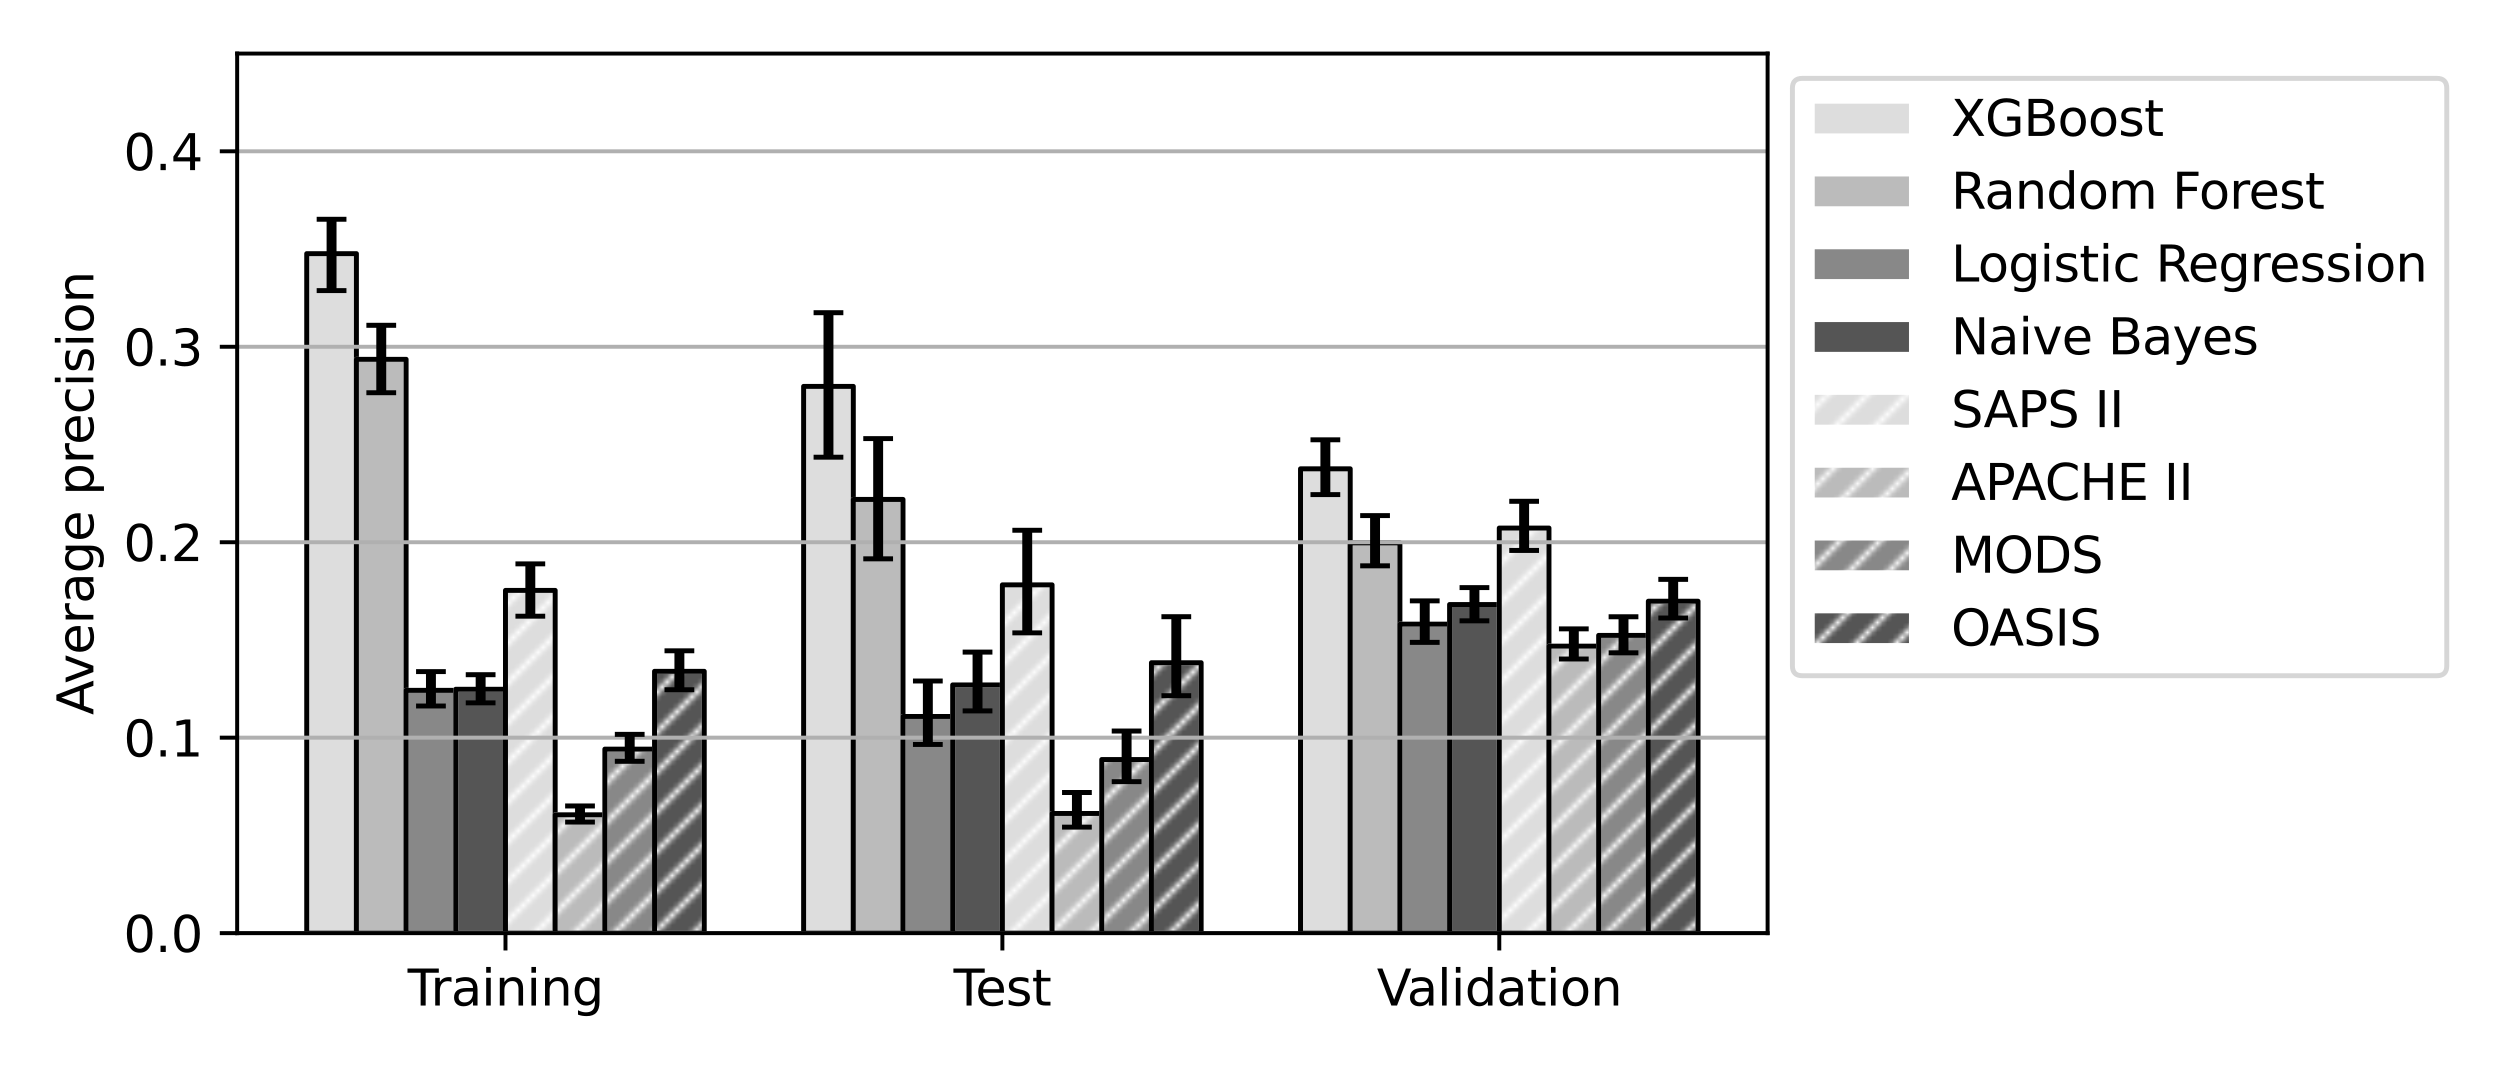 <?xml version="1.0" encoding="utf-8" standalone="no"?>
<!DOCTYPE svg PUBLIC "-//W3C//DTD SVG 1.1//EN"
  "http://www.w3.org/Graphics/SVG/1.1/DTD/svg11.dtd">
<svg height="216pt" version="1.1" viewBox="0 0 504 216" width="504pt" xmlns="http://www.w3.org/2000/svg" xmlns:xlink="http://www.w3.org/1999/xlink">
 <defs>
  <style type="text/css">*{stroke-linecap:butt;stroke-linejoin:round;}</style>
 </defs>
 <g id="figure_1">
  <g id="patch_1">
   <path d="M 0 216 
L 504 216 
L 504 0 
L 0 0 
z
" style="fill:#ffffff;"/>
  </g>
  <g id="axes_1">
   <g id="patch_2">
    <path d="M 47.81 188.12 
L 356.35 188.12 
L 356.35 10.8 
L 47.81 10.8 
z
" style="fill:#ffffff;"/>
   </g>
   <g id="patch_3">
    <path clip-path="url(#pdcbeba9fc6)" d="M 61.835 188.12 
L 71.852 188.12 
L 71.852 51.138 
L 61.835 51.138 
z
" style="fill:#dddddd;stroke:#ffffff;stroke-linejoin:miter;"/>
   </g>
   <g id="patch_4">
    <path clip-path="url(#pdcbeba9fc6)" d="M 162.01 188.12 
L 172.027 188.12 
L 172.027 77.898 
L 162.01 77.898 
z
" style="fill:#dddddd;stroke:#ffffff;stroke-linejoin:miter;"/>
   </g>
   <g id="patch_5">
    <path clip-path="url(#pdcbeba9fc6)" d="M 262.185 188.12 
L 272.203 188.12 
L 272.203 94.515 
L 262.185 94.515 
z
" style="fill:#dddddd;stroke:#ffffff;stroke-linejoin:miter;"/>
   </g>
   <g id="patch_6">
    <path clip-path="url(#pdcbeba9fc6)" d="M 61.835 188.12 
L 71.852 188.12 
L 71.852 51.138 
L 61.835 51.138 
z
" style="fill:none;stroke:#000000;stroke-linejoin:miter;"/>
   </g>
   <g id="patch_7">
    <path clip-path="url(#pdcbeba9fc6)" d="M 162.01 188.12 
L 172.027 188.12 
L 172.027 77.898 
L 162.01 77.898 
z
" style="fill:none;stroke:#000000;stroke-linejoin:miter;"/>
   </g>
   <g id="patch_8">
    <path clip-path="url(#pdcbeba9fc6)" d="M 262.185 188.12 
L 272.203 188.12 
L 272.203 94.515 
L 262.185 94.515 
z
" style="fill:none;stroke:#000000;stroke-linejoin:miter;"/>
   </g>
   <g id="patch_9">
    <path clip-path="url(#pdcbeba9fc6)" d="M 71.852 188.12 
L 81.87 188.12 
L 81.87 72.44 
L 71.852 72.44 
z
" style="fill:#bbbbbb;stroke:#ffffff;stroke-linejoin:miter;"/>
   </g>
   <g id="patch_10">
    <path clip-path="url(#pdcbeba9fc6)" d="M 172.027 188.12 
L 182.045 188.12 
L 182.045 100.687 
L 172.027 100.687 
z
" style="fill:#bbbbbb;stroke:#ffffff;stroke-linejoin:miter;"/>
   </g>
   <g id="patch_11">
    <path clip-path="url(#pdcbeba9fc6)" d="M 272.203 188.12 
L 282.22 188.12 
L 282.22 109.455 
L 272.203 109.455 
z
" style="fill:#bbbbbb;stroke:#ffffff;stroke-linejoin:miter;"/>
   </g>
   <g id="patch_12">
    <path clip-path="url(#pdcbeba9fc6)" d="M 71.852 188.12 
L 81.87 188.12 
L 81.87 72.44 
L 71.852 72.44 
z
" style="fill:none;stroke:#000000;stroke-linejoin:miter;"/>
   </g>
   <g id="patch_13">
    <path clip-path="url(#pdcbeba9fc6)" d="M 172.027 188.12 
L 182.045 188.12 
L 182.045 100.687 
L 172.027 100.687 
z
" style="fill:none;stroke:#000000;stroke-linejoin:miter;"/>
   </g>
   <g id="patch_14">
    <path clip-path="url(#pdcbeba9fc6)" d="M 272.203 188.12 
L 282.22 188.12 
L 282.22 109.455 
L 272.203 109.455 
z
" style="fill:none;stroke:#000000;stroke-linejoin:miter;"/>
   </g>
   <g id="patch_15">
    <path clip-path="url(#pdcbeba9fc6)" d="M 81.87 188.12 
L 91.887 188.12 
L 91.887 139.177 
L 81.87 139.177 
z
" style="fill:#888888;stroke:#ffffff;stroke-linejoin:miter;"/>
   </g>
   <g id="patch_16">
    <path clip-path="url(#pdcbeba9fc6)" d="M 182.045 188.12 
L 192.062 188.12 
L 192.062 144.441 
L 182.045 144.441 
z
" style="fill:#888888;stroke:#ffffff;stroke-linejoin:miter;"/>
   </g>
   <g id="patch_17">
    <path clip-path="url(#pdcbeba9fc6)" d="M 282.22 188.12 
L 292.238 188.12 
L 292.238 125.825 
L 282.22 125.825 
z
" style="fill:#888888;stroke:#ffffff;stroke-linejoin:miter;"/>
   </g>
   <g id="patch_18">
    <path clip-path="url(#pdcbeba9fc6)" d="M 81.87 188.12 
L 91.887 188.12 
L 91.887 139.177 
L 81.87 139.177 
z
" style="fill:none;stroke:#000000;stroke-linejoin:miter;"/>
   </g>
   <g id="patch_19">
    <path clip-path="url(#pdcbeba9fc6)" d="M 182.045 188.12 
L 192.062 188.12 
L 192.062 144.441 
L 182.045 144.441 
z
" style="fill:none;stroke:#000000;stroke-linejoin:miter;"/>
   </g>
   <g id="patch_20">
    <path clip-path="url(#pdcbeba9fc6)" d="M 282.22 188.12 
L 292.238 188.12 
L 292.238 125.825 
L 282.22 125.825 
z
" style="fill:none;stroke:#000000;stroke-linejoin:miter;"/>
   </g>
   <g id="patch_21">
    <path clip-path="url(#pdcbeba9fc6)" d="M 91.887 188.12 
L 101.905 188.12 
L 101.905 138.955 
L 91.887 138.955 
z
" style="fill:#555555;stroke:#ffffff;stroke-linejoin:miter;"/>
   </g>
   <g id="patch_22">
    <path clip-path="url(#pdcbeba9fc6)" d="M 192.062 188.12 
L 202.08 188.12 
L 202.08 138.079 
L 192.062 138.079 
z
" style="fill:#555555;stroke:#ffffff;stroke-linejoin:miter;"/>
   </g>
   <g id="patch_23">
    <path clip-path="url(#pdcbeba9fc6)" d="M 292.238 188.12 
L 302.255 188.12 
L 302.255 121.872 
L 292.238 121.872 
z
" style="fill:#555555;stroke:#ffffff;stroke-linejoin:miter;"/>
   </g>
   <g id="patch_24">
    <path clip-path="url(#pdcbeba9fc6)" d="M 91.887 188.12 
L 101.905 188.12 
L 101.905 138.955 
L 91.887 138.955 
z
" style="fill:none;stroke:#000000;stroke-linejoin:miter;"/>
   </g>
   <g id="patch_25">
    <path clip-path="url(#pdcbeba9fc6)" d="M 192.062 188.12 
L 202.08 188.12 
L 202.08 138.079 
L 192.062 138.079 
z
" style="fill:none;stroke:#000000;stroke-linejoin:miter;"/>
   </g>
   <g id="patch_26">
    <path clip-path="url(#pdcbeba9fc6)" d="M 292.238 188.12 
L 302.255 188.12 
L 302.255 121.872 
L 292.238 121.872 
z
" style="fill:none;stroke:#000000;stroke-linejoin:miter;"/>
   </g>
   <g id="patch_27">
    <path clip-path="url(#pdcbeba9fc6)" d="M 101.905 188.12 
L 111.922 188.12 
L 111.922 119.025 
L 101.905 119.025 
z
" style="fill:url(#hc3bfcbfd09);stroke:#ffffff;stroke-linejoin:miter;"/>
   </g>
   <g id="patch_28">
    <path clip-path="url(#pdcbeba9fc6)" d="M 202.08 188.12 
L 212.098 188.12 
L 212.098 117.91 
L 202.08 117.91 
z
" style="fill:url(#hc3bfcbfd09);stroke:#ffffff;stroke-linejoin:miter;"/>
   </g>
   <g id="patch_29">
    <path clip-path="url(#pdcbeba9fc6)" d="M 302.255 188.12 
L 312.273 188.12 
L 312.273 106.457 
L 302.255 106.457 
z
" style="fill:url(#hc3bfcbfd09);stroke:#ffffff;stroke-linejoin:miter;"/>
   </g>
   <g id="patch_30">
    <path clip-path="url(#pdcbeba9fc6)" d="M 101.905 188.12 
L 111.922 188.12 
L 111.922 119.025 
L 101.905 119.025 
z
" style="fill:none;stroke:#000000;stroke-linejoin:miter;"/>
   </g>
   <g id="patch_31">
    <path clip-path="url(#pdcbeba9fc6)" d="M 202.08 188.12 
L 212.098 188.12 
L 212.098 117.91 
L 202.08 117.91 
z
" style="fill:none;stroke:#000000;stroke-linejoin:miter;"/>
   </g>
   <g id="patch_32">
    <path clip-path="url(#pdcbeba9fc6)" d="M 302.255 188.12 
L 312.273 188.12 
L 312.273 106.457 
L 302.255 106.457 
z
" style="fill:none;stroke:#000000;stroke-linejoin:miter;"/>
   </g>
   <g id="patch_33">
    <path clip-path="url(#pdcbeba9fc6)" d="M 111.922 188.12 
L 121.94 188.12 
L 121.94 164.261 
L 111.922 164.261 
z
" style="fill:url(#hb2e6dbb259);stroke:#ffffff;stroke-linejoin:miter;"/>
   </g>
   <g id="patch_34">
    <path clip-path="url(#pdcbeba9fc6)" d="M 212.098 188.12 
L 222.115 188.12 
L 222.115 163.996 
L 212.098 163.996 
z
" style="fill:url(#hb2e6dbb259);stroke:#ffffff;stroke-linejoin:miter;"/>
   </g>
   <g id="patch_35">
    <path clip-path="url(#pdcbeba9fc6)" d="M 312.273 188.12 
L 322.29 188.12 
L 322.29 130.264 
L 312.273 130.264 
z
" style="fill:url(#hb2e6dbb259);stroke:#ffffff;stroke-linejoin:miter;"/>
   </g>
   <g id="patch_36">
    <path clip-path="url(#pdcbeba9fc6)" d="M 111.922 188.12 
L 121.94 188.12 
L 121.94 164.261 
L 111.922 164.261 
z
" style="fill:none;stroke:#000000;stroke-linejoin:miter;"/>
   </g>
   <g id="patch_37">
    <path clip-path="url(#pdcbeba9fc6)" d="M 212.098 188.12 
L 222.115 188.12 
L 222.115 163.996 
L 212.098 163.996 
z
" style="fill:none;stroke:#000000;stroke-linejoin:miter;"/>
   </g>
   <g id="patch_38">
    <path clip-path="url(#pdcbeba9fc6)" d="M 312.273 188.12 
L 322.29 188.12 
L 322.29 130.264 
L 312.273 130.264 
z
" style="fill:none;stroke:#000000;stroke-linejoin:miter;"/>
   </g>
   <g id="patch_39">
    <path clip-path="url(#pdcbeba9fc6)" d="M 121.94 188.12 
L 131.957 188.12 
L 131.957 151.024 
L 121.94 151.024 
z
" style="fill:url(#he955961231);stroke:#ffffff;stroke-linejoin:miter;"/>
   </g>
   <g id="patch_40">
    <path clip-path="url(#pdcbeba9fc6)" d="M 222.115 188.12 
L 232.133 188.12 
L 232.133 153.123 
L 222.115 153.123 
z
" style="fill:url(#he955961231);stroke:#ffffff;stroke-linejoin:miter;"/>
   </g>
   <g id="patch_41">
    <path clip-path="url(#pdcbeba9fc6)" d="M 322.29 188.12 
L 332.308 188.12 
L 332.308 128.094 
L 322.29 128.094 
z
" style="fill:url(#he955961231);stroke:#ffffff;stroke-linejoin:miter;"/>
   </g>
   <g id="patch_42">
    <path clip-path="url(#pdcbeba9fc6)" d="M 121.94 188.12 
L 131.957 188.12 
L 131.957 151.024 
L 121.94 151.024 
z
" style="fill:none;stroke:#000000;stroke-linejoin:miter;"/>
   </g>
   <g id="patch_43">
    <path clip-path="url(#pdcbeba9fc6)" d="M 222.115 188.12 
L 232.133 188.12 
L 232.133 153.123 
L 222.115 153.123 
z
" style="fill:none;stroke:#000000;stroke-linejoin:miter;"/>
   </g>
   <g id="patch_44">
    <path clip-path="url(#pdcbeba9fc6)" d="M 322.29 188.12 
L 332.308 188.12 
L 332.308 128.094 
L 322.29 128.094 
z
" style="fill:none;stroke:#000000;stroke-linejoin:miter;"/>
   </g>
   <g id="patch_45">
    <path clip-path="url(#pdcbeba9fc6)" d="M 131.957 188.12 
L 141.975 188.12 
L 141.975 135.34 
L 131.957 135.34 
z
" style="fill:url(#h5f830795c2);stroke:#ffffff;stroke-linejoin:miter;"/>
   </g>
   <g id="patch_46">
    <path clip-path="url(#pdcbeba9fc6)" d="M 232.133 188.12 
L 242.15 188.12 
L 242.15 133.603 
L 232.133 133.603 
z
" style="fill:url(#h5f830795c2);stroke:#ffffff;stroke-linejoin:miter;"/>
   </g>
   <g id="patch_47">
    <path clip-path="url(#pdcbeba9fc6)" d="M 332.308 188.12 
L 342.325 188.12 
L 342.325 121.206 
L 332.308 121.206 
z
" style="fill:url(#h5f830795c2);stroke:#ffffff;stroke-linejoin:miter;"/>
   </g>
   <g id="patch_48">
    <path clip-path="url(#pdcbeba9fc6)" d="M 131.957 188.12 
L 141.975 188.12 
L 141.975 135.34 
L 131.957 135.34 
z
" style="fill:none;stroke:#000000;stroke-linejoin:miter;"/>
   </g>
   <g id="patch_49">
    <path clip-path="url(#pdcbeba9fc6)" d="M 232.133 188.12 
L 242.15 188.12 
L 242.15 133.603 
L 232.133 133.603 
z
" style="fill:none;stroke:#000000;stroke-linejoin:miter;"/>
   </g>
   <g id="patch_50">
    <path clip-path="url(#pdcbeba9fc6)" d="M 332.308 188.12 
L 342.325 188.12 
L 342.325 121.206 
L 332.308 121.206 
z
" style="fill:none;stroke:#000000;stroke-linejoin:miter;"/>
   </g>
   <g id="matplotlib.axis_1">
    <g id="xtick_1">
     <g id="line2d_1">
      <defs>
       <path d="M 0 0 
L 0 3.5 
" id="mff219b4e2c" style="stroke:#000000;stroke-width:0.8;"/>
      </defs>
      <g>
       <use style="stroke:#000000;stroke-width:0.8;" x="101.905" xlink:href="#mff219b4e2c" y="188.12"/>
      </g>
     </g>
     <g id="text_1">
      <!-- Training -->
      <g transform="translate(82.179 202.718)scale(0.1 -0.1)">
       <defs>
        <path d="M -19 4666 
L 3928 4666 
L 3928 4134 
L 2272 4134 
L 2272 0 
L 1638 0 
L 1638 4134 
L -19 4134 
L -19 4666 
z
" id="DejaVuSans-54" transform="scale(0.016)"/>
        <path d="M 2631 2963 
Q 2534 3019 2420 3045 
Q 2306 3072 2169 3072 
Q 1681 3072 1420 2755 
Q 1159 2438 1159 1844 
L 1159 0 
L 581 0 
L 581 3500 
L 1159 3500 
L 1159 2956 
Q 1341 3275 1631 3429 
Q 1922 3584 2338 3584 
Q 2397 3584 2469 3576 
Q 2541 3569 2628 3553 
L 2631 2963 
z
" id="DejaVuSans-72" transform="scale(0.016)"/>
        <path d="M 2194 1759 
Q 1497 1759 1228 1600 
Q 959 1441 959 1056 
Q 959 750 1161 570 
Q 1363 391 1709 391 
Q 2188 391 2477 730 
Q 2766 1069 2766 1631 
L 2766 1759 
L 2194 1759 
z
M 3341 1997 
L 3341 0 
L 2766 0 
L 2766 531 
Q 2569 213 2275 61 
Q 1981 -91 1556 -91 
Q 1019 -91 701 211 
Q 384 513 384 1019 
Q 384 1609 779 1909 
Q 1175 2209 1959 2209 
L 2766 2209 
L 2766 2266 
Q 2766 2663 2505 2880 
Q 2244 3097 1772 3097 
Q 1472 3097 1187 3025 
Q 903 2953 641 2809 
L 641 3341 
Q 956 3463 1253 3523 
Q 1550 3584 1831 3584 
Q 2591 3584 2966 3190 
Q 3341 2797 3341 1997 
z
" id="DejaVuSans-61" transform="scale(0.016)"/>
        <path d="M 603 3500 
L 1178 3500 
L 1178 0 
L 603 0 
L 603 3500 
z
M 603 4863 
L 1178 4863 
L 1178 4134 
L 603 4134 
L 603 4863 
z
" id="DejaVuSans-69" transform="scale(0.016)"/>
        <path d="M 3513 2113 
L 3513 0 
L 2938 0 
L 2938 2094 
Q 2938 2591 2744 2837 
Q 2550 3084 2163 3084 
Q 1697 3084 1428 2787 
Q 1159 2491 1159 1978 
L 1159 0 
L 581 0 
L 581 3500 
L 1159 3500 
L 1159 2956 
Q 1366 3272 1645 3428 
Q 1925 3584 2291 3584 
Q 2894 3584 3203 3211 
Q 3513 2838 3513 2113 
z
" id="DejaVuSans-6e" transform="scale(0.016)"/>
        <path d="M 2906 1791 
Q 2906 2416 2648 2759 
Q 2391 3103 1925 3103 
Q 1463 3103 1205 2759 
Q 947 2416 947 1791 
Q 947 1169 1205 825 
Q 1463 481 1925 481 
Q 2391 481 2648 825 
Q 2906 1169 2906 1791 
z
M 3481 434 
Q 3481 -459 3084 -895 
Q 2688 -1331 1869 -1331 
Q 1566 -1331 1297 -1286 
Q 1028 -1241 775 -1147 
L 775 -588 
Q 1028 -725 1275 -790 
Q 1522 -856 1778 -856 
Q 2344 -856 2625 -561 
Q 2906 -266 2906 331 
L 2906 616 
Q 2728 306 2450 153 
Q 2172 0 1784 0 
Q 1141 0 747 490 
Q 353 981 353 1791 
Q 353 2603 747 3093 
Q 1141 3584 1784 3584 
Q 2172 3584 2450 3431 
Q 2728 3278 2906 2969 
L 2906 3500 
L 3481 3500 
L 3481 434 
z
" id="DejaVuSans-67" transform="scale(0.016)"/>
       </defs>
       <use xlink:href="#DejaVuSans-54"/>
       <use x="46.334" xlink:href="#DejaVuSans-72"/>
       <use x="87.447" xlink:href="#DejaVuSans-61"/>
       <use x="148.727" xlink:href="#DejaVuSans-69"/>
       <use x="176.51" xlink:href="#DejaVuSans-6e"/>
       <use x="239.889" xlink:href="#DejaVuSans-69"/>
       <use x="267.672" xlink:href="#DejaVuSans-6e"/>
       <use x="331.051" xlink:href="#DejaVuSans-67"/>
      </g>
     </g>
    </g>
    <g id="xtick_2">
     <g id="line2d_2">
      <g>
       <use style="stroke:#000000;stroke-width:0.8;" x="202.08" xlink:href="#mff219b4e2c" y="188.12"/>
      </g>
     </g>
     <g id="text_2">
      <!-- Test -->
      <g transform="translate(192.235 202.718)scale(0.1 -0.1)">
       <defs>
        <path d="M 3597 1894 
L 3597 1613 
L 953 1613 
Q 991 1019 1311 708 
Q 1631 397 2203 397 
Q 2534 397 2845 478 
Q 3156 559 3463 722 
L 3463 178 
Q 3153 47 2828 -22 
Q 2503 -91 2169 -91 
Q 1331 -91 842 396 
Q 353 884 353 1716 
Q 353 2575 817 3079 
Q 1281 3584 2069 3584 
Q 2775 3584 3186 3129 
Q 3597 2675 3597 1894 
z
M 3022 2063 
Q 3016 2534 2758 2815 
Q 2500 3097 2075 3097 
Q 1594 3097 1305 2825 
Q 1016 2553 972 2059 
L 3022 2063 
z
" id="DejaVuSans-65" transform="scale(0.016)"/>
        <path d="M 2834 3397 
L 2834 2853 
Q 2591 2978 2328 3040 
Q 2066 3103 1784 3103 
Q 1356 3103 1142 2972 
Q 928 2841 928 2578 
Q 928 2378 1081 2264 
Q 1234 2150 1697 2047 
L 1894 2003 
Q 2506 1872 2764 1633 
Q 3022 1394 3022 966 
Q 3022 478 2636 193 
Q 2250 -91 1575 -91 
Q 1294 -91 989 -36 
Q 684 19 347 128 
L 347 722 
Q 666 556 975 473 
Q 1284 391 1588 391 
Q 1994 391 2212 530 
Q 2431 669 2431 922 
Q 2431 1156 2273 1281 
Q 2116 1406 1581 1522 
L 1381 1569 
Q 847 1681 609 1914 
Q 372 2147 372 2553 
Q 372 3047 722 3315 
Q 1072 3584 1716 3584 
Q 2034 3584 2315 3537 
Q 2597 3491 2834 3397 
z
" id="DejaVuSans-73" transform="scale(0.016)"/>
        <path d="M 1172 4494 
L 1172 3500 
L 2356 3500 
L 2356 3053 
L 1172 3053 
L 1172 1153 
Q 1172 725 1289 603 
Q 1406 481 1766 481 
L 2356 481 
L 2356 0 
L 1766 0 
Q 1100 0 847 248 
Q 594 497 594 1153 
L 594 3053 
L 172 3053 
L 172 3500 
L 594 3500 
L 594 4494 
L 1172 4494 
z
" id="DejaVuSans-74" transform="scale(0.016)"/>
       </defs>
       <use xlink:href="#DejaVuSans-54"/>
       <use x="44.084" xlink:href="#DejaVuSans-65"/>
       <use x="105.607" xlink:href="#DejaVuSans-73"/>
       <use x="157.707" xlink:href="#DejaVuSans-74"/>
      </g>
     </g>
    </g>
    <g id="xtick_3">
     <g id="line2d_3">
      <g>
       <use style="stroke:#000000;stroke-width:0.8;" x="302.255" xlink:href="#mff219b4e2c" y="188.12"/>
      </g>
     </g>
     <g id="text_3">
      <!-- Validation -->
      <g transform="translate(277.565 202.718)scale(0.1 -0.1)">
       <defs>
        <path d="M 1831 0 
L 50 4666 
L 709 4666 
L 2188 738 
L 3669 4666 
L 4325 4666 
L 2547 0 
L 1831 0 
z
" id="DejaVuSans-56" transform="scale(0.016)"/>
        <path d="M 603 4863 
L 1178 4863 
L 1178 0 
L 603 0 
L 603 4863 
z
" id="DejaVuSans-6c" transform="scale(0.016)"/>
        <path d="M 2906 2969 
L 2906 4863 
L 3481 4863 
L 3481 0 
L 2906 0 
L 2906 525 
Q 2725 213 2448 61 
Q 2172 -91 1784 -91 
Q 1150 -91 751 415 
Q 353 922 353 1747 
Q 353 2572 751 3078 
Q 1150 3584 1784 3584 
Q 2172 3584 2448 3432 
Q 2725 3281 2906 2969 
z
M 947 1747 
Q 947 1113 1208 752 
Q 1469 391 1925 391 
Q 2381 391 2643 752 
Q 2906 1113 2906 1747 
Q 2906 2381 2643 2742 
Q 2381 3103 1925 3103 
Q 1469 3103 1208 2742 
Q 947 2381 947 1747 
z
" id="DejaVuSans-64" transform="scale(0.016)"/>
        <path d="M 1959 3097 
Q 1497 3097 1228 2736 
Q 959 2375 959 1747 
Q 959 1119 1226 758 
Q 1494 397 1959 397 
Q 2419 397 2687 759 
Q 2956 1122 2956 1747 
Q 2956 2369 2687 2733 
Q 2419 3097 1959 3097 
z
M 1959 3584 
Q 2709 3584 3137 3096 
Q 3566 2609 3566 1747 
Q 3566 888 3137 398 
Q 2709 -91 1959 -91 
Q 1206 -91 779 398 
Q 353 888 353 1747 
Q 353 2609 779 3096 
Q 1206 3584 1959 3584 
z
" id="DejaVuSans-6f" transform="scale(0.016)"/>
       </defs>
       <use xlink:href="#DejaVuSans-56"/>
       <use x="60.658" xlink:href="#DejaVuSans-61"/>
       <use x="121.938" xlink:href="#DejaVuSans-6c"/>
       <use x="149.721" xlink:href="#DejaVuSans-69"/>
       <use x="177.504" xlink:href="#DejaVuSans-64"/>
       <use x="240.98" xlink:href="#DejaVuSans-61"/>
       <use x="302.26" xlink:href="#DejaVuSans-74"/>
       <use x="341.469" xlink:href="#DejaVuSans-69"/>
       <use x="369.252" xlink:href="#DejaVuSans-6f"/>
       <use x="430.434" xlink:href="#DejaVuSans-6e"/>
      </g>
     </g>
    </g>
   </g>
   <g id="matplotlib.axis_2">
    <g id="ytick_1">
     <g id="line2d_4">
      <path clip-path="url(#pdcbeba9fc6)" d="M 47.81 188.12 
L 356.35 188.12 
" style="fill:none;stroke:#b0b0b0;stroke-linecap:square;stroke-width:0.8;"/>
     </g>
     <g id="line2d_5">
      <defs>
       <path d="M 0 0 
L -3.5 0 
" id="m29e7545497" style="stroke:#000000;stroke-width:0.8;"/>
      </defs>
      <g>
       <use style="stroke:#000000;stroke-width:0.8;" x="47.81" xlink:href="#m29e7545497" y="188.12"/>
      </g>
     </g>
     <g id="text_4">
      <!-- 0.0 -->
      <g transform="translate(24.907 191.919)scale(0.1 -0.1)">
       <defs>
        <path d="M 2034 4250 
Q 1547 4250 1301 3770 
Q 1056 3291 1056 2328 
Q 1056 1369 1301 889 
Q 1547 409 2034 409 
Q 2525 409 2770 889 
Q 3016 1369 3016 2328 
Q 3016 3291 2770 3770 
Q 2525 4250 2034 4250 
z
M 2034 4750 
Q 2819 4750 3233 4129 
Q 3647 3509 3647 2328 
Q 3647 1150 3233 529 
Q 2819 -91 2034 -91 
Q 1250 -91 836 529 
Q 422 1150 422 2328 
Q 422 3509 836 4129 
Q 1250 4750 2034 4750 
z
" id="DejaVuSans-30" transform="scale(0.016)"/>
        <path d="M 684 794 
L 1344 794 
L 1344 0 
L 684 0 
L 684 794 
z
" id="DejaVuSans-2e" transform="scale(0.016)"/>
       </defs>
       <use xlink:href="#DejaVuSans-30"/>
       <use x="63.623" xlink:href="#DejaVuSans-2e"/>
       <use x="95.41" xlink:href="#DejaVuSans-30"/>
      </g>
     </g>
    </g>
    <g id="ytick_2">
     <g id="line2d_6">
      <path clip-path="url(#pdcbeba9fc6)" d="M 47.81 148.716 
L 356.35 148.716 
" style="fill:none;stroke:#b0b0b0;stroke-linecap:square;stroke-width:0.8;"/>
     </g>
     <g id="line2d_7">
      <g>
       <use style="stroke:#000000;stroke-width:0.8;" x="47.81" xlink:href="#m29e7545497" y="148.716"/>
      </g>
     </g>
     <g id="text_5">
      <!-- 0.1 -->
      <g transform="translate(24.907 152.515)scale(0.1 -0.1)">
       <defs>
        <path d="M 794 531 
L 1825 531 
L 1825 4091 
L 703 3866 
L 703 4441 
L 1819 4666 
L 2450 4666 
L 2450 531 
L 3481 531 
L 3481 0 
L 794 0 
L 794 531 
z
" id="DejaVuSans-31" transform="scale(0.016)"/>
       </defs>
       <use xlink:href="#DejaVuSans-30"/>
       <use x="63.623" xlink:href="#DejaVuSans-2e"/>
       <use x="95.41" xlink:href="#DejaVuSans-31"/>
      </g>
     </g>
    </g>
    <g id="ytick_3">
     <g id="line2d_8">
      <path clip-path="url(#pdcbeba9fc6)" d="M 47.81 109.311 
L 356.35 109.311 
" style="fill:none;stroke:#b0b0b0;stroke-linecap:square;stroke-width:0.8;"/>
     </g>
     <g id="line2d_9">
      <g>
       <use style="stroke:#000000;stroke-width:0.8;" x="47.81" xlink:href="#m29e7545497" y="109.311"/>
      </g>
     </g>
     <g id="text_6">
      <!-- 0.2 -->
      <g transform="translate(24.907 113.11)scale(0.1 -0.1)">
       <defs>
        <path d="M 1228 531 
L 3431 531 
L 3431 0 
L 469 0 
L 469 531 
Q 828 903 1448 1529 
Q 2069 2156 2228 2338 
Q 2531 2678 2651 2914 
Q 2772 3150 2772 3378 
Q 2772 3750 2511 3984 
Q 2250 4219 1831 4219 
Q 1534 4219 1204 4116 
Q 875 4013 500 3803 
L 500 4441 
Q 881 4594 1212 4672 
Q 1544 4750 1819 4750 
Q 2544 4750 2975 4387 
Q 3406 4025 3406 3419 
Q 3406 3131 3298 2873 
Q 3191 2616 2906 2266 
Q 2828 2175 2409 1742 
Q 1991 1309 1228 531 
z
" id="DejaVuSans-32" transform="scale(0.016)"/>
       </defs>
       <use xlink:href="#DejaVuSans-30"/>
       <use x="63.623" xlink:href="#DejaVuSans-2e"/>
       <use x="95.41" xlink:href="#DejaVuSans-32"/>
      </g>
     </g>
    </g>
    <g id="ytick_4">
     <g id="line2d_10">
      <path clip-path="url(#pdcbeba9fc6)" d="M 47.81 69.907 
L 356.35 69.907 
" style="fill:none;stroke:#b0b0b0;stroke-linecap:square;stroke-width:0.8;"/>
     </g>
     <g id="line2d_11">
      <g>
       <use style="stroke:#000000;stroke-width:0.8;" x="47.81" xlink:href="#m29e7545497" y="69.907"/>
      </g>
     </g>
     <g id="text_7">
      <!-- 0.3 -->
      <g transform="translate(24.907 73.706)scale(0.1 -0.1)">
       <defs>
        <path d="M 2597 2516 
Q 3050 2419 3304 2112 
Q 3559 1806 3559 1356 
Q 3559 666 3084 287 
Q 2609 -91 1734 -91 
Q 1441 -91 1130 -33 
Q 819 25 488 141 
L 488 750 
Q 750 597 1062 519 
Q 1375 441 1716 441 
Q 2309 441 2620 675 
Q 2931 909 2931 1356 
Q 2931 1769 2642 2001 
Q 2353 2234 1838 2234 
L 1294 2234 
L 1294 2753 
L 1863 2753 
Q 2328 2753 2575 2939 
Q 2822 3125 2822 3475 
Q 2822 3834 2567 4026 
Q 2313 4219 1838 4219 
Q 1578 4219 1281 4162 
Q 984 4106 628 3988 
L 628 4550 
Q 988 4650 1302 4700 
Q 1616 4750 1894 4750 
Q 2613 4750 3031 4423 
Q 3450 4097 3450 3541 
Q 3450 3153 3228 2886 
Q 3006 2619 2597 2516 
z
" id="DejaVuSans-33" transform="scale(0.016)"/>
       </defs>
       <use xlink:href="#DejaVuSans-30"/>
       <use x="63.623" xlink:href="#DejaVuSans-2e"/>
       <use x="95.41" xlink:href="#DejaVuSans-33"/>
      </g>
     </g>
    </g>
    <g id="ytick_5">
     <g id="line2d_12">
      <path clip-path="url(#pdcbeba9fc6)" d="M 47.81 30.502 
L 356.35 30.502 
" style="fill:none;stroke:#b0b0b0;stroke-linecap:square;stroke-width:0.8;"/>
     </g>
     <g id="line2d_13">
      <g>
       <use style="stroke:#000000;stroke-width:0.8;" x="47.81" xlink:href="#m29e7545497" y="30.502"/>
      </g>
     </g>
     <g id="text_8">
      <!-- 0.4 -->
      <g transform="translate(24.907 34.301)scale(0.1 -0.1)">
       <defs>
        <path d="M 2419 4116 
L 825 1625 
L 2419 1625 
L 2419 4116 
z
M 2253 4666 
L 3047 4666 
L 3047 1625 
L 3713 1625 
L 3713 1100 
L 3047 1100 
L 3047 0 
L 2419 0 
L 2419 1100 
L 313 1100 
L 313 1709 
L 2253 4666 
z
" id="DejaVuSans-34" transform="scale(0.016)"/>
       </defs>
       <use xlink:href="#DejaVuSans-30"/>
       <use x="63.623" xlink:href="#DejaVuSans-2e"/>
       <use x="95.41" xlink:href="#DejaVuSans-34"/>
      </g>
     </g>
    </g>
    <g id="text_9">
     <!-- Average precision -->
     <g transform="translate(18.827 144.136)rotate(-90)scale(0.1 -0.1)">
      <defs>
       <path d="M 2188 4044 
L 1331 1722 
L 3047 1722 
L 2188 4044 
z
M 1831 4666 
L 2547 4666 
L 4325 0 
L 3669 0 
L 3244 1197 
L 1141 1197 
L 716 0 
L 50 0 
L 1831 4666 
z
" id="DejaVuSans-41" transform="scale(0.016)"/>
       <path d="M 191 3500 
L 800 3500 
L 1894 563 
L 2988 3500 
L 3597 3500 
L 2284 0 
L 1503 0 
L 191 3500 
z
" id="DejaVuSans-76" transform="scale(0.016)"/>
       <path id="DejaVuSans-20" transform="scale(0.016)"/>
       <path d="M 1159 525 
L 1159 -1331 
L 581 -1331 
L 581 3500 
L 1159 3500 
L 1159 2969 
Q 1341 3281 1617 3432 
Q 1894 3584 2278 3584 
Q 2916 3584 3314 3078 
Q 3713 2572 3713 1747 
Q 3713 922 3314 415 
Q 2916 -91 2278 -91 
Q 1894 -91 1617 61 
Q 1341 213 1159 525 
z
M 3116 1747 
Q 3116 2381 2855 2742 
Q 2594 3103 2138 3103 
Q 1681 3103 1420 2742 
Q 1159 2381 1159 1747 
Q 1159 1113 1420 752 
Q 1681 391 2138 391 
Q 2594 391 2855 752 
Q 3116 1113 3116 1747 
z
" id="DejaVuSans-70" transform="scale(0.016)"/>
       <path d="M 3122 3366 
L 3122 2828 
Q 2878 2963 2633 3030 
Q 2388 3097 2138 3097 
Q 1578 3097 1268 2742 
Q 959 2388 959 1747 
Q 959 1106 1268 751 
Q 1578 397 2138 397 
Q 2388 397 2633 464 
Q 2878 531 3122 666 
L 3122 134 
Q 2881 22 2623 -34 
Q 2366 -91 2075 -91 
Q 1284 -91 818 406 
Q 353 903 353 1747 
Q 353 2603 823 3093 
Q 1294 3584 2113 3584 
Q 2378 3584 2631 3529 
Q 2884 3475 3122 3366 
z
" id="DejaVuSans-63" transform="scale(0.016)"/>
      </defs>
      <use xlink:href="#DejaVuSans-41"/>
      <use x="62.533" xlink:href="#DejaVuSans-76"/>
      <use x="121.713" xlink:href="#DejaVuSans-65"/>
      <use x="183.236" xlink:href="#DejaVuSans-72"/>
      <use x="224.35" xlink:href="#DejaVuSans-61"/>
      <use x="285.629" xlink:href="#DejaVuSans-67"/>
      <use x="349.105" xlink:href="#DejaVuSans-65"/>
      <use x="410.629" xlink:href="#DejaVuSans-20"/>
      <use x="442.416" xlink:href="#DejaVuSans-70"/>
      <use x="505.893" xlink:href="#DejaVuSans-72"/>
      <use x="544.756" xlink:href="#DejaVuSans-65"/>
      <use x="606.279" xlink:href="#DejaVuSans-63"/>
      <use x="661.26" xlink:href="#DejaVuSans-69"/>
      <use x="689.043" xlink:href="#DejaVuSans-73"/>
      <use x="741.143" xlink:href="#DejaVuSans-69"/>
      <use x="768.926" xlink:href="#DejaVuSans-6f"/>
      <use x="830.107" xlink:href="#DejaVuSans-6e"/>
     </g>
    </g>
   </g>
   <g id="LineCollection_1">
    <path clip-path="url(#pdcbeba9fc6)" d="M 66.843 58.586 
L 66.843 44.204 
" style="fill:none;stroke:#000000;stroke-width:2;"/>
    <path clip-path="url(#pdcbeba9fc6)" d="M 167.019 92.174 
L 167.019 63.04 
" style="fill:none;stroke:#000000;stroke-width:2;"/>
    <path clip-path="url(#pdcbeba9fc6)" d="M 267.194 99.713 
L 267.194 88.66 
" style="fill:none;stroke:#000000;stroke-width:2;"/>
   </g>
   <g id="LineCollection_2">
    <path clip-path="url(#pdcbeba9fc6)" d="M 76.861 79.177 
L 76.861 65.582 
" style="fill:none;stroke:#000000;stroke-width:2;"/>
    <path clip-path="url(#pdcbeba9fc6)" d="M 177.036 112.659 
L 177.036 88.421 
" style="fill:none;stroke:#000000;stroke-width:2;"/>
    <path clip-path="url(#pdcbeba9fc6)" d="M 277.211 114.073 
L 277.211 103.943 
" style="fill:none;stroke:#000000;stroke-width:2;"/>
   </g>
   <g id="LineCollection_3">
    <path clip-path="url(#pdcbeba9fc6)" d="M 86.878 142.33 
L 86.878 135.397 
" style="fill:none;stroke:#000000;stroke-width:2;"/>
    <path clip-path="url(#pdcbeba9fc6)" d="M 187.054 150.085 
L 187.054 137.292 
" style="fill:none;stroke:#000000;stroke-width:2;"/>
    <path clip-path="url(#pdcbeba9fc6)" d="M 287.229 129.5 
L 287.229 121.133 
" style="fill:none;stroke:#000000;stroke-width:2;"/>
   </g>
   <g id="LineCollection_4">
    <path clip-path="url(#pdcbeba9fc6)" d="M 96.896 141.696 
L 96.896 136.02 
" style="fill:none;stroke:#000000;stroke-width:2;"/>
    <path clip-path="url(#pdcbeba9fc6)" d="M 197.071 143.319 
L 197.071 131.466 
" style="fill:none;stroke:#000000;stroke-width:2;"/>
    <path clip-path="url(#pdcbeba9fc6)" d="M 297.247 125.161 
L 297.247 118.464 
" style="fill:none;stroke:#000000;stroke-width:2;"/>
   </g>
   <g id="LineCollection_5">
    <path clip-path="url(#pdcbeba9fc6)" d="M 106.913 124.224 
L 106.913 113.676 
" style="fill:none;stroke:#000000;stroke-width:2;"/>
    <path clip-path="url(#pdcbeba9fc6)" d="M 207.089 127.586 
L 207.089 106.901 
" style="fill:none;stroke:#000000;stroke-width:2;"/>
    <path clip-path="url(#pdcbeba9fc6)" d="M 307.264 110.97 
L 307.264 101.06 
" style="fill:none;stroke:#000000;stroke-width:2;"/>
   </g>
   <g id="LineCollection_6">
    <path clip-path="url(#pdcbeba9fc6)" d="M 116.931 165.729 
L 116.931 162.483 
" style="fill:none;stroke:#000000;stroke-width:2;"/>
    <path clip-path="url(#pdcbeba9fc6)" d="M 217.106 166.752 
L 217.106 159.767 
" style="fill:none;stroke:#000000;stroke-width:2;"/>
    <path clip-path="url(#pdcbeba9fc6)" d="M 317.282 132.853 
L 317.282 126.779 
" style="fill:none;stroke:#000000;stroke-width:2;"/>
   </g>
   <g id="LineCollection_7">
    <path clip-path="url(#pdcbeba9fc6)" d="M 126.949 153.48 
L 126.949 148.047 
" style="fill:none;stroke:#000000;stroke-width:2;"/>
    <path clip-path="url(#pdcbeba9fc6)" d="M 227.124 157.581 
L 227.124 147.378 
" style="fill:none;stroke:#000000;stroke-width:2;"/>
    <path clip-path="url(#pdcbeba9fc6)" d="M 327.299 131.609 
L 327.299 124.342 
" style="fill:none;stroke:#000000;stroke-width:2;"/>
   </g>
   <g id="LineCollection_8">
    <path clip-path="url(#pdcbeba9fc6)" d="M 136.966 139.051 
L 136.966 131.199 
" style="fill:none;stroke:#000000;stroke-width:2;"/>
    <path clip-path="url(#pdcbeba9fc6)" d="M 237.141 140.251 
L 237.141 124.329 
" style="fill:none;stroke:#000000;stroke-width:2;"/>
    <path clip-path="url(#pdcbeba9fc6)" d="M 337.317 124.59 
L 337.317 116.8 
" style="fill:none;stroke:#000000;stroke-width:2;"/>
   </g>
   <g id="line2d_14">
    <defs>
     <path d="M 3 0 
L -3 -0 
" id="m100adde9c4" style="stroke:#000000;"/>
    </defs>
    <g clip-path="url(#pdcbeba9fc6)">
     <use style="stroke:#000000;" x="66.843" xlink:href="#m100adde9c4" y="58.586"/>
     <use style="stroke:#000000;" x="167.019" xlink:href="#m100adde9c4" y="92.174"/>
     <use style="stroke:#000000;" x="267.194" xlink:href="#m100adde9c4" y="99.713"/>
    </g>
   </g>
   <g id="line2d_15">
    <g clip-path="url(#pdcbeba9fc6)">
     <use style="stroke:#000000;" x="66.843" xlink:href="#m100adde9c4" y="44.204"/>
     <use style="stroke:#000000;" x="167.019" xlink:href="#m100adde9c4" y="63.04"/>
     <use style="stroke:#000000;" x="267.194" xlink:href="#m100adde9c4" y="88.66"/>
    </g>
   </g>
   <g id="line2d_16">
    <g clip-path="url(#pdcbeba9fc6)">
     <use style="stroke:#000000;" x="76.861" xlink:href="#m100adde9c4" y="79.177"/>
     <use style="stroke:#000000;" x="177.036" xlink:href="#m100adde9c4" y="112.659"/>
     <use style="stroke:#000000;" x="277.211" xlink:href="#m100adde9c4" y="114.073"/>
    </g>
   </g>
   <g id="line2d_17">
    <g clip-path="url(#pdcbeba9fc6)">
     <use style="stroke:#000000;" x="76.861" xlink:href="#m100adde9c4" y="65.582"/>
     <use style="stroke:#000000;" x="177.036" xlink:href="#m100adde9c4" y="88.421"/>
     <use style="stroke:#000000;" x="277.211" xlink:href="#m100adde9c4" y="103.943"/>
    </g>
   </g>
   <g id="line2d_18">
    <g clip-path="url(#pdcbeba9fc6)">
     <use style="stroke:#000000;" x="86.878" xlink:href="#m100adde9c4" y="142.33"/>
     <use style="stroke:#000000;" x="187.054" xlink:href="#m100adde9c4" y="150.085"/>
     <use style="stroke:#000000;" x="287.229" xlink:href="#m100adde9c4" y="129.5"/>
    </g>
   </g>
   <g id="line2d_19">
    <g clip-path="url(#pdcbeba9fc6)">
     <use style="stroke:#000000;" x="86.878" xlink:href="#m100adde9c4" y="135.397"/>
     <use style="stroke:#000000;" x="187.054" xlink:href="#m100adde9c4" y="137.292"/>
     <use style="stroke:#000000;" x="287.229" xlink:href="#m100adde9c4" y="121.133"/>
    </g>
   </g>
   <g id="line2d_20">
    <g clip-path="url(#pdcbeba9fc6)">
     <use style="stroke:#000000;" x="96.896" xlink:href="#m100adde9c4" y="141.696"/>
     <use style="stroke:#000000;" x="197.071" xlink:href="#m100adde9c4" y="143.319"/>
     <use style="stroke:#000000;" x="297.247" xlink:href="#m100adde9c4" y="125.161"/>
    </g>
   </g>
   <g id="line2d_21">
    <g clip-path="url(#pdcbeba9fc6)">
     <use style="stroke:#000000;" x="96.896" xlink:href="#m100adde9c4" y="136.02"/>
     <use style="stroke:#000000;" x="197.071" xlink:href="#m100adde9c4" y="131.466"/>
     <use style="stroke:#000000;" x="297.247" xlink:href="#m100adde9c4" y="118.464"/>
    </g>
   </g>
   <g id="line2d_22">
    <g clip-path="url(#pdcbeba9fc6)">
     <use style="stroke:#000000;" x="106.913" xlink:href="#m100adde9c4" y="124.224"/>
     <use style="stroke:#000000;" x="207.089" xlink:href="#m100adde9c4" y="127.586"/>
     <use style="stroke:#000000;" x="307.264" xlink:href="#m100adde9c4" y="110.97"/>
    </g>
   </g>
   <g id="line2d_23">
    <g clip-path="url(#pdcbeba9fc6)">
     <use style="stroke:#000000;" x="106.913" xlink:href="#m100adde9c4" y="113.676"/>
     <use style="stroke:#000000;" x="207.089" xlink:href="#m100adde9c4" y="106.901"/>
     <use style="stroke:#000000;" x="307.264" xlink:href="#m100adde9c4" y="101.06"/>
    </g>
   </g>
   <g id="line2d_24">
    <g clip-path="url(#pdcbeba9fc6)">
     <use style="stroke:#000000;" x="116.931" xlink:href="#m100adde9c4" y="165.729"/>
     <use style="stroke:#000000;" x="217.106" xlink:href="#m100adde9c4" y="166.752"/>
     <use style="stroke:#000000;" x="317.282" xlink:href="#m100adde9c4" y="132.853"/>
    </g>
   </g>
   <g id="line2d_25">
    <g clip-path="url(#pdcbeba9fc6)">
     <use style="stroke:#000000;" x="116.931" xlink:href="#m100adde9c4" y="162.483"/>
     <use style="stroke:#000000;" x="217.106" xlink:href="#m100adde9c4" y="159.767"/>
     <use style="stroke:#000000;" x="317.282" xlink:href="#m100adde9c4" y="126.779"/>
    </g>
   </g>
   <g id="line2d_26">
    <g clip-path="url(#pdcbeba9fc6)">
     <use style="stroke:#000000;" x="126.949" xlink:href="#m100adde9c4" y="153.48"/>
     <use style="stroke:#000000;" x="227.124" xlink:href="#m100adde9c4" y="157.581"/>
     <use style="stroke:#000000;" x="327.299" xlink:href="#m100adde9c4" y="131.609"/>
    </g>
   </g>
   <g id="line2d_27">
    <g clip-path="url(#pdcbeba9fc6)">
     <use style="stroke:#000000;" x="126.949" xlink:href="#m100adde9c4" y="148.047"/>
     <use style="stroke:#000000;" x="227.124" xlink:href="#m100adde9c4" y="147.378"/>
     <use style="stroke:#000000;" x="327.299" xlink:href="#m100adde9c4" y="124.342"/>
    </g>
   </g>
   <g id="line2d_28">
    <g clip-path="url(#pdcbeba9fc6)">
     <use style="stroke:#000000;" x="136.966" xlink:href="#m100adde9c4" y="139.051"/>
     <use style="stroke:#000000;" x="237.141" xlink:href="#m100adde9c4" y="140.251"/>
     <use style="stroke:#000000;" x="337.317" xlink:href="#m100adde9c4" y="124.59"/>
    </g>
   </g>
   <g id="line2d_29">
    <g clip-path="url(#pdcbeba9fc6)">
     <use style="stroke:#000000;" x="136.966" xlink:href="#m100adde9c4" y="131.199"/>
     <use style="stroke:#000000;" x="237.141" xlink:href="#m100adde9c4" y="124.329"/>
     <use style="stroke:#000000;" x="337.317" xlink:href="#m100adde9c4" y="116.8"/>
    </g>
   </g>
   <g id="patch_51">
    <path d="M 47.81 188.12 
L 47.81 10.8 
" style="fill:none;stroke:#000000;stroke-linecap:square;stroke-linejoin:miter;stroke-width:0.8;"/>
   </g>
   <g id="patch_52">
    <path d="M 356.35 188.12 
L 356.35 10.8 
" style="fill:none;stroke:#000000;stroke-linecap:square;stroke-linejoin:miter;stroke-width:0.8;"/>
   </g>
   <g id="patch_53">
    <path d="M 47.81 188.12 
L 356.35 188.12 
" style="fill:none;stroke:#000000;stroke-linecap:square;stroke-linejoin:miter;stroke-width:0.8;"/>
   </g>
   <g id="patch_54">
    <path d="M 47.81 10.8 
L 356.35 10.8 
" style="fill:none;stroke:#000000;stroke-linecap:square;stroke-linejoin:miter;stroke-width:0.8;"/>
   </g>
   <g id="legend_1">
    <g id="patch_55">
     <path d="M 363.35 136.225 
L 491.269 136.225 
Q 493.269 136.225 493.269 134.225 
L 493.269 17.8 
Q 493.269 15.8 491.269 15.8 
L 363.35 15.8 
Q 361.35 15.8 361.35 17.8 
L 361.35 134.225 
Q 361.35 136.225 363.35 136.225 
z
" style="fill:#ffffff;opacity:0.8;stroke:#cccccc;stroke-linejoin:miter;"/>
    </g>
    <g id="patch_56">
     <path d="M 365.35 27.398 
L 385.35 27.398 
L 385.35 20.398 
L 365.35 20.398 
z
" style="fill:#dddddd;stroke:#ffffff;stroke-linejoin:miter;"/>
    </g>
    <g id="text_10">
     <!-- XGBoost -->
     <g transform="translate(393.35 27.398)scale(0.1 -0.1)">
      <defs>
       <path d="M 403 4666 
L 1081 4666 
L 2241 2931 
L 3406 4666 
L 4084 4666 
L 2584 2425 
L 4184 0 
L 3506 0 
L 2194 1984 
L 872 0 
L 191 0 
L 1856 2491 
L 403 4666 
z
" id="DejaVuSans-58" transform="scale(0.016)"/>
       <path d="M 3809 666 
L 3809 1919 
L 2778 1919 
L 2778 2438 
L 4434 2438 
L 4434 434 
Q 4069 175 3628 42 
Q 3188 -91 2688 -91 
Q 1594 -91 976 548 
Q 359 1188 359 2328 
Q 359 3472 976 4111 
Q 1594 4750 2688 4750 
Q 3144 4750 3555 4637 
Q 3966 4525 4313 4306 
L 4313 3634 
Q 3963 3931 3569 4081 
Q 3175 4231 2741 4231 
Q 1884 4231 1454 3753 
Q 1025 3275 1025 2328 
Q 1025 1384 1454 906 
Q 1884 428 2741 428 
Q 3075 428 3337 486 
Q 3600 544 3809 666 
z
" id="DejaVuSans-47" transform="scale(0.016)"/>
       <path d="M 1259 2228 
L 1259 519 
L 2272 519 
Q 2781 519 3026 730 
Q 3272 941 3272 1375 
Q 3272 1813 3026 2020 
Q 2781 2228 2272 2228 
L 1259 2228 
z
M 1259 4147 
L 1259 2741 
L 2194 2741 
Q 2656 2741 2882 2914 
Q 3109 3088 3109 3444 
Q 3109 3797 2882 3972 
Q 2656 4147 2194 4147 
L 1259 4147 
z
M 628 4666 
L 2241 4666 
Q 2963 4666 3353 4366 
Q 3744 4066 3744 3513 
Q 3744 3084 3544 2831 
Q 3344 2578 2956 2516 
Q 3422 2416 3680 2098 
Q 3938 1781 3938 1306 
Q 3938 681 3513 340 
Q 3088 0 2303 0 
L 628 0 
L 628 4666 
z
" id="DejaVuSans-42" transform="scale(0.016)"/>
      </defs>
      <use xlink:href="#DejaVuSans-58"/>
      <use x="68.506" xlink:href="#DejaVuSans-47"/>
      <use x="145.996" xlink:href="#DejaVuSans-42"/>
      <use x="214.6" xlink:href="#DejaVuSans-6f"/>
      <use x="275.781" xlink:href="#DejaVuSans-6f"/>
      <use x="336.963" xlink:href="#DejaVuSans-73"/>
      <use x="389.062" xlink:href="#DejaVuSans-74"/>
     </g>
    </g>
    <g id="patch_57">
     <path d="M 365.35 42.077 
L 385.35 42.077 
L 385.35 35.077 
L 365.35 35.077 
z
" style="fill:#bbbbbb;stroke:#ffffff;stroke-linejoin:miter;"/>
    </g>
    <g id="text_11">
     <!-- Random Forest -->
     <g transform="translate(393.35 42.077)scale(0.1 -0.1)">
      <defs>
       <path d="M 2841 2188 
Q 3044 2119 3236 1894 
Q 3428 1669 3622 1275 
L 4263 0 
L 3584 0 
L 2988 1197 
Q 2756 1666 2539 1819 
Q 2322 1972 1947 1972 
L 1259 1972 
L 1259 0 
L 628 0 
L 628 4666 
L 2053 4666 
Q 2853 4666 3247 4331 
Q 3641 3997 3641 3322 
Q 3641 2881 3436 2590 
Q 3231 2300 2841 2188 
z
M 1259 4147 
L 1259 2491 
L 2053 2491 
Q 2509 2491 2742 2702 
Q 2975 2913 2975 3322 
Q 2975 3731 2742 3939 
Q 2509 4147 2053 4147 
L 1259 4147 
z
" id="DejaVuSans-52" transform="scale(0.016)"/>
       <path d="M 3328 2828 
Q 3544 3216 3844 3400 
Q 4144 3584 4550 3584 
Q 5097 3584 5394 3201 
Q 5691 2819 5691 2113 
L 5691 0 
L 5113 0 
L 5113 2094 
Q 5113 2597 4934 2840 
Q 4756 3084 4391 3084 
Q 3944 3084 3684 2787 
Q 3425 2491 3425 1978 
L 3425 0 
L 2847 0 
L 2847 2094 
Q 2847 2600 2669 2842 
Q 2491 3084 2119 3084 
Q 1678 3084 1418 2786 
Q 1159 2488 1159 1978 
L 1159 0 
L 581 0 
L 581 3500 
L 1159 3500 
L 1159 2956 
Q 1356 3278 1631 3431 
Q 1906 3584 2284 3584 
Q 2666 3584 2933 3390 
Q 3200 3197 3328 2828 
z
" id="DejaVuSans-6d" transform="scale(0.016)"/>
       <path d="M 628 4666 
L 3309 4666 
L 3309 4134 
L 1259 4134 
L 1259 2759 
L 3109 2759 
L 3109 2228 
L 1259 2228 
L 1259 0 
L 628 0 
L 628 4666 
z
" id="DejaVuSans-46" transform="scale(0.016)"/>
      </defs>
      <use xlink:href="#DejaVuSans-52"/>
      <use x="67.232" xlink:href="#DejaVuSans-61"/>
      <use x="128.512" xlink:href="#DejaVuSans-6e"/>
      <use x="191.891" xlink:href="#DejaVuSans-64"/>
      <use x="255.367" xlink:href="#DejaVuSans-6f"/>
      <use x="316.549" xlink:href="#DejaVuSans-6d"/>
      <use x="413.961" xlink:href="#DejaVuSans-20"/>
      <use x="445.748" xlink:href="#DejaVuSans-46"/>
      <use x="499.643" xlink:href="#DejaVuSans-6f"/>
      <use x="560.824" xlink:href="#DejaVuSans-72"/>
      <use x="599.688" xlink:href="#DejaVuSans-65"/>
      <use x="661.211" xlink:href="#DejaVuSans-73"/>
      <use x="713.311" xlink:href="#DejaVuSans-74"/>
     </g>
    </g>
    <g id="patch_58">
     <path d="M 365.35 56.755 
L 385.35 56.755 
L 385.35 49.755 
L 365.35 49.755 
z
" style="fill:#888888;stroke:#ffffff;stroke-linejoin:miter;"/>
    </g>
    <g id="text_12">
     <!-- Logistic Regression -->
     <g transform="translate(393.35 56.755)scale(0.1 -0.1)">
      <defs>
       <path d="M 628 4666 
L 1259 4666 
L 1259 531 
L 3531 531 
L 3531 0 
L 628 0 
L 628 4666 
z
" id="DejaVuSans-4c" transform="scale(0.016)"/>
      </defs>
      <use xlink:href="#DejaVuSans-4c"/>
      <use x="53.963" xlink:href="#DejaVuSans-6f"/>
      <use x="115.145" xlink:href="#DejaVuSans-67"/>
      <use x="178.621" xlink:href="#DejaVuSans-69"/>
      <use x="206.404" xlink:href="#DejaVuSans-73"/>
      <use x="258.504" xlink:href="#DejaVuSans-74"/>
      <use x="297.713" xlink:href="#DejaVuSans-69"/>
      <use x="325.496" xlink:href="#DejaVuSans-63"/>
      <use x="380.477" xlink:href="#DejaVuSans-20"/>
      <use x="412.264" xlink:href="#DejaVuSans-52"/>
      <use x="477.246" xlink:href="#DejaVuSans-65"/>
      <use x="538.77" xlink:href="#DejaVuSans-67"/>
      <use x="602.246" xlink:href="#DejaVuSans-72"/>
      <use x="641.109" xlink:href="#DejaVuSans-65"/>
      <use x="702.633" xlink:href="#DejaVuSans-73"/>
      <use x="754.732" xlink:href="#DejaVuSans-73"/>
      <use x="806.832" xlink:href="#DejaVuSans-69"/>
      <use x="834.615" xlink:href="#DejaVuSans-6f"/>
      <use x="895.797" xlink:href="#DejaVuSans-6e"/>
     </g>
    </g>
    <g id="patch_59">
     <path d="M 365.35 71.433 
L 385.35 71.433 
L 385.35 64.433 
L 365.35 64.433 
z
" style="fill:#555555;stroke:#ffffff;stroke-linejoin:miter;"/>
    </g>
    <g id="text_13">
     <!-- Naive Bayes -->
     <g transform="translate(393.35 71.433)scale(0.1 -0.1)">
      <defs>
       <path d="M 628 4666 
L 1478 4666 
L 3547 763 
L 3547 4666 
L 4159 4666 
L 4159 0 
L 3309 0 
L 1241 3903 
L 1241 0 
L 628 0 
L 628 4666 
z
" id="DejaVuSans-4e" transform="scale(0.016)"/>
       <path d="M 2059 -325 
Q 1816 -950 1584 -1140 
Q 1353 -1331 966 -1331 
L 506 -1331 
L 506 -850 
L 844 -850 
Q 1081 -850 1212 -737 
Q 1344 -625 1503 -206 
L 1606 56 
L 191 3500 
L 800 3500 
L 1894 763 
L 2988 3500 
L 3597 3500 
L 2059 -325 
z
" id="DejaVuSans-79" transform="scale(0.016)"/>
      </defs>
      <use xlink:href="#DejaVuSans-4e"/>
      <use x="74.805" xlink:href="#DejaVuSans-61"/>
      <use x="136.084" xlink:href="#DejaVuSans-69"/>
      <use x="163.867" xlink:href="#DejaVuSans-76"/>
      <use x="223.047" xlink:href="#DejaVuSans-65"/>
      <use x="284.57" xlink:href="#DejaVuSans-20"/>
      <use x="316.357" xlink:href="#DejaVuSans-42"/>
      <use x="384.961" xlink:href="#DejaVuSans-61"/>
      <use x="446.24" xlink:href="#DejaVuSans-79"/>
      <use x="505.42" xlink:href="#DejaVuSans-65"/>
      <use x="566.943" xlink:href="#DejaVuSans-73"/>
     </g>
    </g>
    <g id="patch_60">
     <path d="M 365.35 86.111 
L 385.35 86.111 
L 385.35 79.111 
L 365.35 79.111 
z
" style="fill:url(#hc3bfcbfd09);stroke:#ffffff;stroke-linejoin:miter;"/>
    </g>
    <g id="text_14">
     <!-- SAPS II -->
     <g transform="translate(393.35 86.111)scale(0.1 -0.1)">
      <defs>
       <path d="M 3425 4513 
L 3425 3897 
Q 3066 4069 2747 4153 
Q 2428 4238 2131 4238 
Q 1616 4238 1336 4038 
Q 1056 3838 1056 3469 
Q 1056 3159 1242 3001 
Q 1428 2844 1947 2747 
L 2328 2669 
Q 3034 2534 3370 2195 
Q 3706 1856 3706 1288 
Q 3706 609 3251 259 
Q 2797 -91 1919 -91 
Q 1588 -91 1214 -16 
Q 841 59 441 206 
L 441 856 
Q 825 641 1194 531 
Q 1563 422 1919 422 
Q 2459 422 2753 634 
Q 3047 847 3047 1241 
Q 3047 1584 2836 1778 
Q 2625 1972 2144 2069 
L 1759 2144 
Q 1053 2284 737 2584 
Q 422 2884 422 3419 
Q 422 4038 858 4394 
Q 1294 4750 2059 4750 
Q 2388 4750 2728 4690 
Q 3069 4631 3425 4513 
z
" id="DejaVuSans-53" transform="scale(0.016)"/>
       <path d="M 1259 4147 
L 1259 2394 
L 2053 2394 
Q 2494 2394 2734 2622 
Q 2975 2850 2975 3272 
Q 2975 3691 2734 3919 
Q 2494 4147 2053 4147 
L 1259 4147 
z
M 628 4666 
L 2053 4666 
Q 2838 4666 3239 4311 
Q 3641 3956 3641 3272 
Q 3641 2581 3239 2228 
Q 2838 1875 2053 1875 
L 1259 1875 
L 1259 0 
L 628 0 
L 628 4666 
z
" id="DejaVuSans-50" transform="scale(0.016)"/>
       <path d="M 628 4666 
L 1259 4666 
L 1259 0 
L 628 0 
L 628 4666 
z
" id="DejaVuSans-49" transform="scale(0.016)"/>
      </defs>
      <use xlink:href="#DejaVuSans-53"/>
      <use x="65.352" xlink:href="#DejaVuSans-41"/>
      <use x="133.76" xlink:href="#DejaVuSans-50"/>
      <use x="194.062" xlink:href="#DejaVuSans-53"/>
      <use x="257.539" xlink:href="#DejaVuSans-20"/>
      <use x="289.326" xlink:href="#DejaVuSans-49"/>
      <use x="318.818" xlink:href="#DejaVuSans-49"/>
     </g>
    </g>
    <g id="patch_61">
     <path d="M 365.35 100.789 
L 385.35 100.789 
L 385.35 93.789 
L 365.35 93.789 
z
" style="fill:url(#hb2e6dbb259);stroke:#ffffff;stroke-linejoin:miter;"/>
    </g>
    <g id="text_15">
     <!-- APACHE II -->
     <g transform="translate(393.35 100.789)scale(0.1 -0.1)">
      <defs>
       <path d="M 4122 4306 
L 4122 3641 
Q 3803 3938 3442 4084 
Q 3081 4231 2675 4231 
Q 1875 4231 1450 3742 
Q 1025 3253 1025 2328 
Q 1025 1406 1450 917 
Q 1875 428 2675 428 
Q 3081 428 3442 575 
Q 3803 722 4122 1019 
L 4122 359 
Q 3791 134 3420 21 
Q 3050 -91 2638 -91 
Q 1578 -91 968 557 
Q 359 1206 359 2328 
Q 359 3453 968 4101 
Q 1578 4750 2638 4750 
Q 3056 4750 3426 4639 
Q 3797 4528 4122 4306 
z
" id="DejaVuSans-43" transform="scale(0.016)"/>
       <path d="M 628 4666 
L 1259 4666 
L 1259 2753 
L 3553 2753 
L 3553 4666 
L 4184 4666 
L 4184 0 
L 3553 0 
L 3553 2222 
L 1259 2222 
L 1259 0 
L 628 0 
L 628 4666 
z
" id="DejaVuSans-48" transform="scale(0.016)"/>
       <path d="M 628 4666 
L 3578 4666 
L 3578 4134 
L 1259 4134 
L 1259 2753 
L 3481 2753 
L 3481 2222 
L 1259 2222 
L 1259 531 
L 3634 531 
L 3634 0 
L 628 0 
L 628 4666 
z
" id="DejaVuSans-45" transform="scale(0.016)"/>
      </defs>
      <use xlink:href="#DejaVuSans-41"/>
      <use x="68.408" xlink:href="#DejaVuSans-50"/>
      <use x="122.336" xlink:href="#DejaVuSans-41"/>
      <use x="188.994" xlink:href="#DejaVuSans-43"/>
      <use x="258.818" xlink:href="#DejaVuSans-48"/>
      <use x="334.014" xlink:href="#DejaVuSans-45"/>
      <use x="397.197" xlink:href="#DejaVuSans-20"/>
      <use x="428.984" xlink:href="#DejaVuSans-49"/>
      <use x="458.477" xlink:href="#DejaVuSans-49"/>
     </g>
    </g>
    <g id="patch_62">
     <path d="M 365.35 115.467 
L 385.35 115.467 
L 385.35 108.467 
L 365.35 108.467 
z
" style="fill:url(#he955961231);stroke:#ffffff;stroke-linejoin:miter;"/>
    </g>
    <g id="text_16">
     <!-- MODS -->
     <g transform="translate(393.35 115.467)scale(0.1 -0.1)">
      <defs>
       <path d="M 628 4666 
L 1569 4666 
L 2759 1491 
L 3956 4666 
L 4897 4666 
L 4897 0 
L 4281 0 
L 4281 4097 
L 3078 897 
L 2444 897 
L 1241 4097 
L 1241 0 
L 628 0 
L 628 4666 
z
" id="DejaVuSans-4d" transform="scale(0.016)"/>
       <path d="M 2522 4238 
Q 1834 4238 1429 3725 
Q 1025 3213 1025 2328 
Q 1025 1447 1429 934 
Q 1834 422 2522 422 
Q 3209 422 3611 934 
Q 4013 1447 4013 2328 
Q 4013 3213 3611 3725 
Q 3209 4238 2522 4238 
z
M 2522 4750 
Q 3503 4750 4090 4092 
Q 4678 3434 4678 2328 
Q 4678 1225 4090 567 
Q 3503 -91 2522 -91 
Q 1538 -91 948 565 
Q 359 1222 359 2328 
Q 359 3434 948 4092 
Q 1538 4750 2522 4750 
z
" id="DejaVuSans-4f" transform="scale(0.016)"/>
       <path d="M 1259 4147 
L 1259 519 
L 2022 519 
Q 2988 519 3436 956 
Q 3884 1394 3884 2338 
Q 3884 3275 3436 3711 
Q 2988 4147 2022 4147 
L 1259 4147 
z
M 628 4666 
L 1925 4666 
Q 3281 4666 3915 4102 
Q 4550 3538 4550 2338 
Q 4550 1131 3912 565 
Q 3275 0 1925 0 
L 628 0 
L 628 4666 
z
" id="DejaVuSans-44" transform="scale(0.016)"/>
      </defs>
      <use xlink:href="#DejaVuSans-4d"/>
      <use x="86.279" xlink:href="#DejaVuSans-4f"/>
      <use x="164.99" xlink:href="#DejaVuSans-44"/>
      <use x="241.992" xlink:href="#DejaVuSans-53"/>
     </g>
    </g>
    <g id="patch_63">
     <path d="M 365.35 130.145 
L 385.35 130.145 
L 385.35 123.145 
L 365.35 123.145 
z
" style="fill:url(#h5f830795c2);stroke:#ffffff;stroke-linejoin:miter;"/>
    </g>
    <g id="text_17">
     <!-- OASIS -->
     <g transform="translate(393.35 130.145)scale(0.1 -0.1)">
      <use xlink:href="#DejaVuSans-4f"/>
      <use x="76.961" xlink:href="#DejaVuSans-41"/>
      <use x="145.369" xlink:href="#DejaVuSans-53"/>
      <use x="208.846" xlink:href="#DejaVuSans-49"/>
      <use x="238.338" xlink:href="#DejaVuSans-53"/>
     </g>
    </g>
   </g>
  </g>
 </g>
 <defs>
  <clipPath id="pdcbeba9fc6">
   <rect height="177.32" width="308.54" x="47.81" y="10.8"/>
  </clipPath>
 </defs>
 <defs>
  <pattern height="72" id="hc3bfcbfd09" patternUnits="userSpaceOnUse" width="72" x="0" y="0">
   <rect fill="#dddddd" height="73" width="73" x="0" y="0"/>
   <path d="M -36 36 
L 36 -36 
M -32 40 
L 40 -32 
M -28 44 
L 44 -28 
M -24 48 
L 48 -24 
M -20 52 
L 52 -20 
M -16 56 
L 56 -16 
M -12 60 
L 60 -12 
M -8 64 
L 64 -8 
M -4 68 
L 68 -4 
M 0 72 
L 72 0 
M 4 76 
L 76 4 
M 8 80 
L 80 8 
M 12 84 
L 84 12 
M 16 88 
L 88 16 
M 20 92 
L 92 20 
M 24 96 
L 96 24 
M 28 100 
L 100 28 
M 32 104 
L 104 32 
M 36 108 
L 108 36 
" style="fill:#ffffff;stroke:#ffffff;stroke-linecap:butt;stroke-linejoin:miter;stroke-width:1.0;"/>
  </pattern>
  <pattern height="72" id="hb2e6dbb259" patternUnits="userSpaceOnUse" width="72" x="0" y="0">
   <rect fill="#bbbbbb" height="73" width="73" x="0" y="0"/>
   <path d="M -36 36 
L 36 -36 
M -32 40 
L 40 -32 
M -28 44 
L 44 -28 
M -24 48 
L 48 -24 
M -20 52 
L 52 -20 
M -16 56 
L 56 -16 
M -12 60 
L 60 -12 
M -8 64 
L 64 -8 
M -4 68 
L 68 -4 
M 0 72 
L 72 0 
M 4 76 
L 76 4 
M 8 80 
L 80 8 
M 12 84 
L 84 12 
M 16 88 
L 88 16 
M 20 92 
L 92 20 
M 24 96 
L 96 24 
M 28 100 
L 100 28 
M 32 104 
L 104 32 
M 36 108 
L 108 36 
" style="fill:#ffffff;stroke:#ffffff;stroke-linecap:butt;stroke-linejoin:miter;stroke-width:1.0;"/>
  </pattern>
  <pattern height="72" id="he955961231" patternUnits="userSpaceOnUse" width="72" x="0" y="0">
   <rect fill="#888888" height="73" width="73" x="0" y="0"/>
   <path d="M -36 36 
L 36 -36 
M -32 40 
L 40 -32 
M -28 44 
L 44 -28 
M -24 48 
L 48 -24 
M -20 52 
L 52 -20 
M -16 56 
L 56 -16 
M -12 60 
L 60 -12 
M -8 64 
L 64 -8 
M -4 68 
L 68 -4 
M 0 72 
L 72 0 
M 4 76 
L 76 4 
M 8 80 
L 80 8 
M 12 84 
L 84 12 
M 16 88 
L 88 16 
M 20 92 
L 92 20 
M 24 96 
L 96 24 
M 28 100 
L 100 28 
M 32 104 
L 104 32 
M 36 108 
L 108 36 
" style="fill:#ffffff;stroke:#ffffff;stroke-linecap:butt;stroke-linejoin:miter;stroke-width:1.0;"/>
  </pattern>
  <pattern height="72" id="h5f830795c2" patternUnits="userSpaceOnUse" width="72" x="0" y="0">
   <rect fill="#555555" height="73" width="73" x="0" y="0"/>
   <path d="M -36 36 
L 36 -36 
M -32 40 
L 40 -32 
M -28 44 
L 44 -28 
M -24 48 
L 48 -24 
M -20 52 
L 52 -20 
M -16 56 
L 56 -16 
M -12 60 
L 60 -12 
M -8 64 
L 64 -8 
M -4 68 
L 68 -4 
M 0 72 
L 72 0 
M 4 76 
L 76 4 
M 8 80 
L 80 8 
M 12 84 
L 84 12 
M 16 88 
L 88 16 
M 20 92 
L 92 20 
M 24 96 
L 96 24 
M 28 100 
L 100 28 
M 32 104 
L 104 32 
M 36 108 
L 108 36 
" style="fill:#ffffff;stroke:#ffffff;stroke-linecap:butt;stroke-linejoin:miter;stroke-width:1.0;"/>
  </pattern>
 </defs>
</svg>
